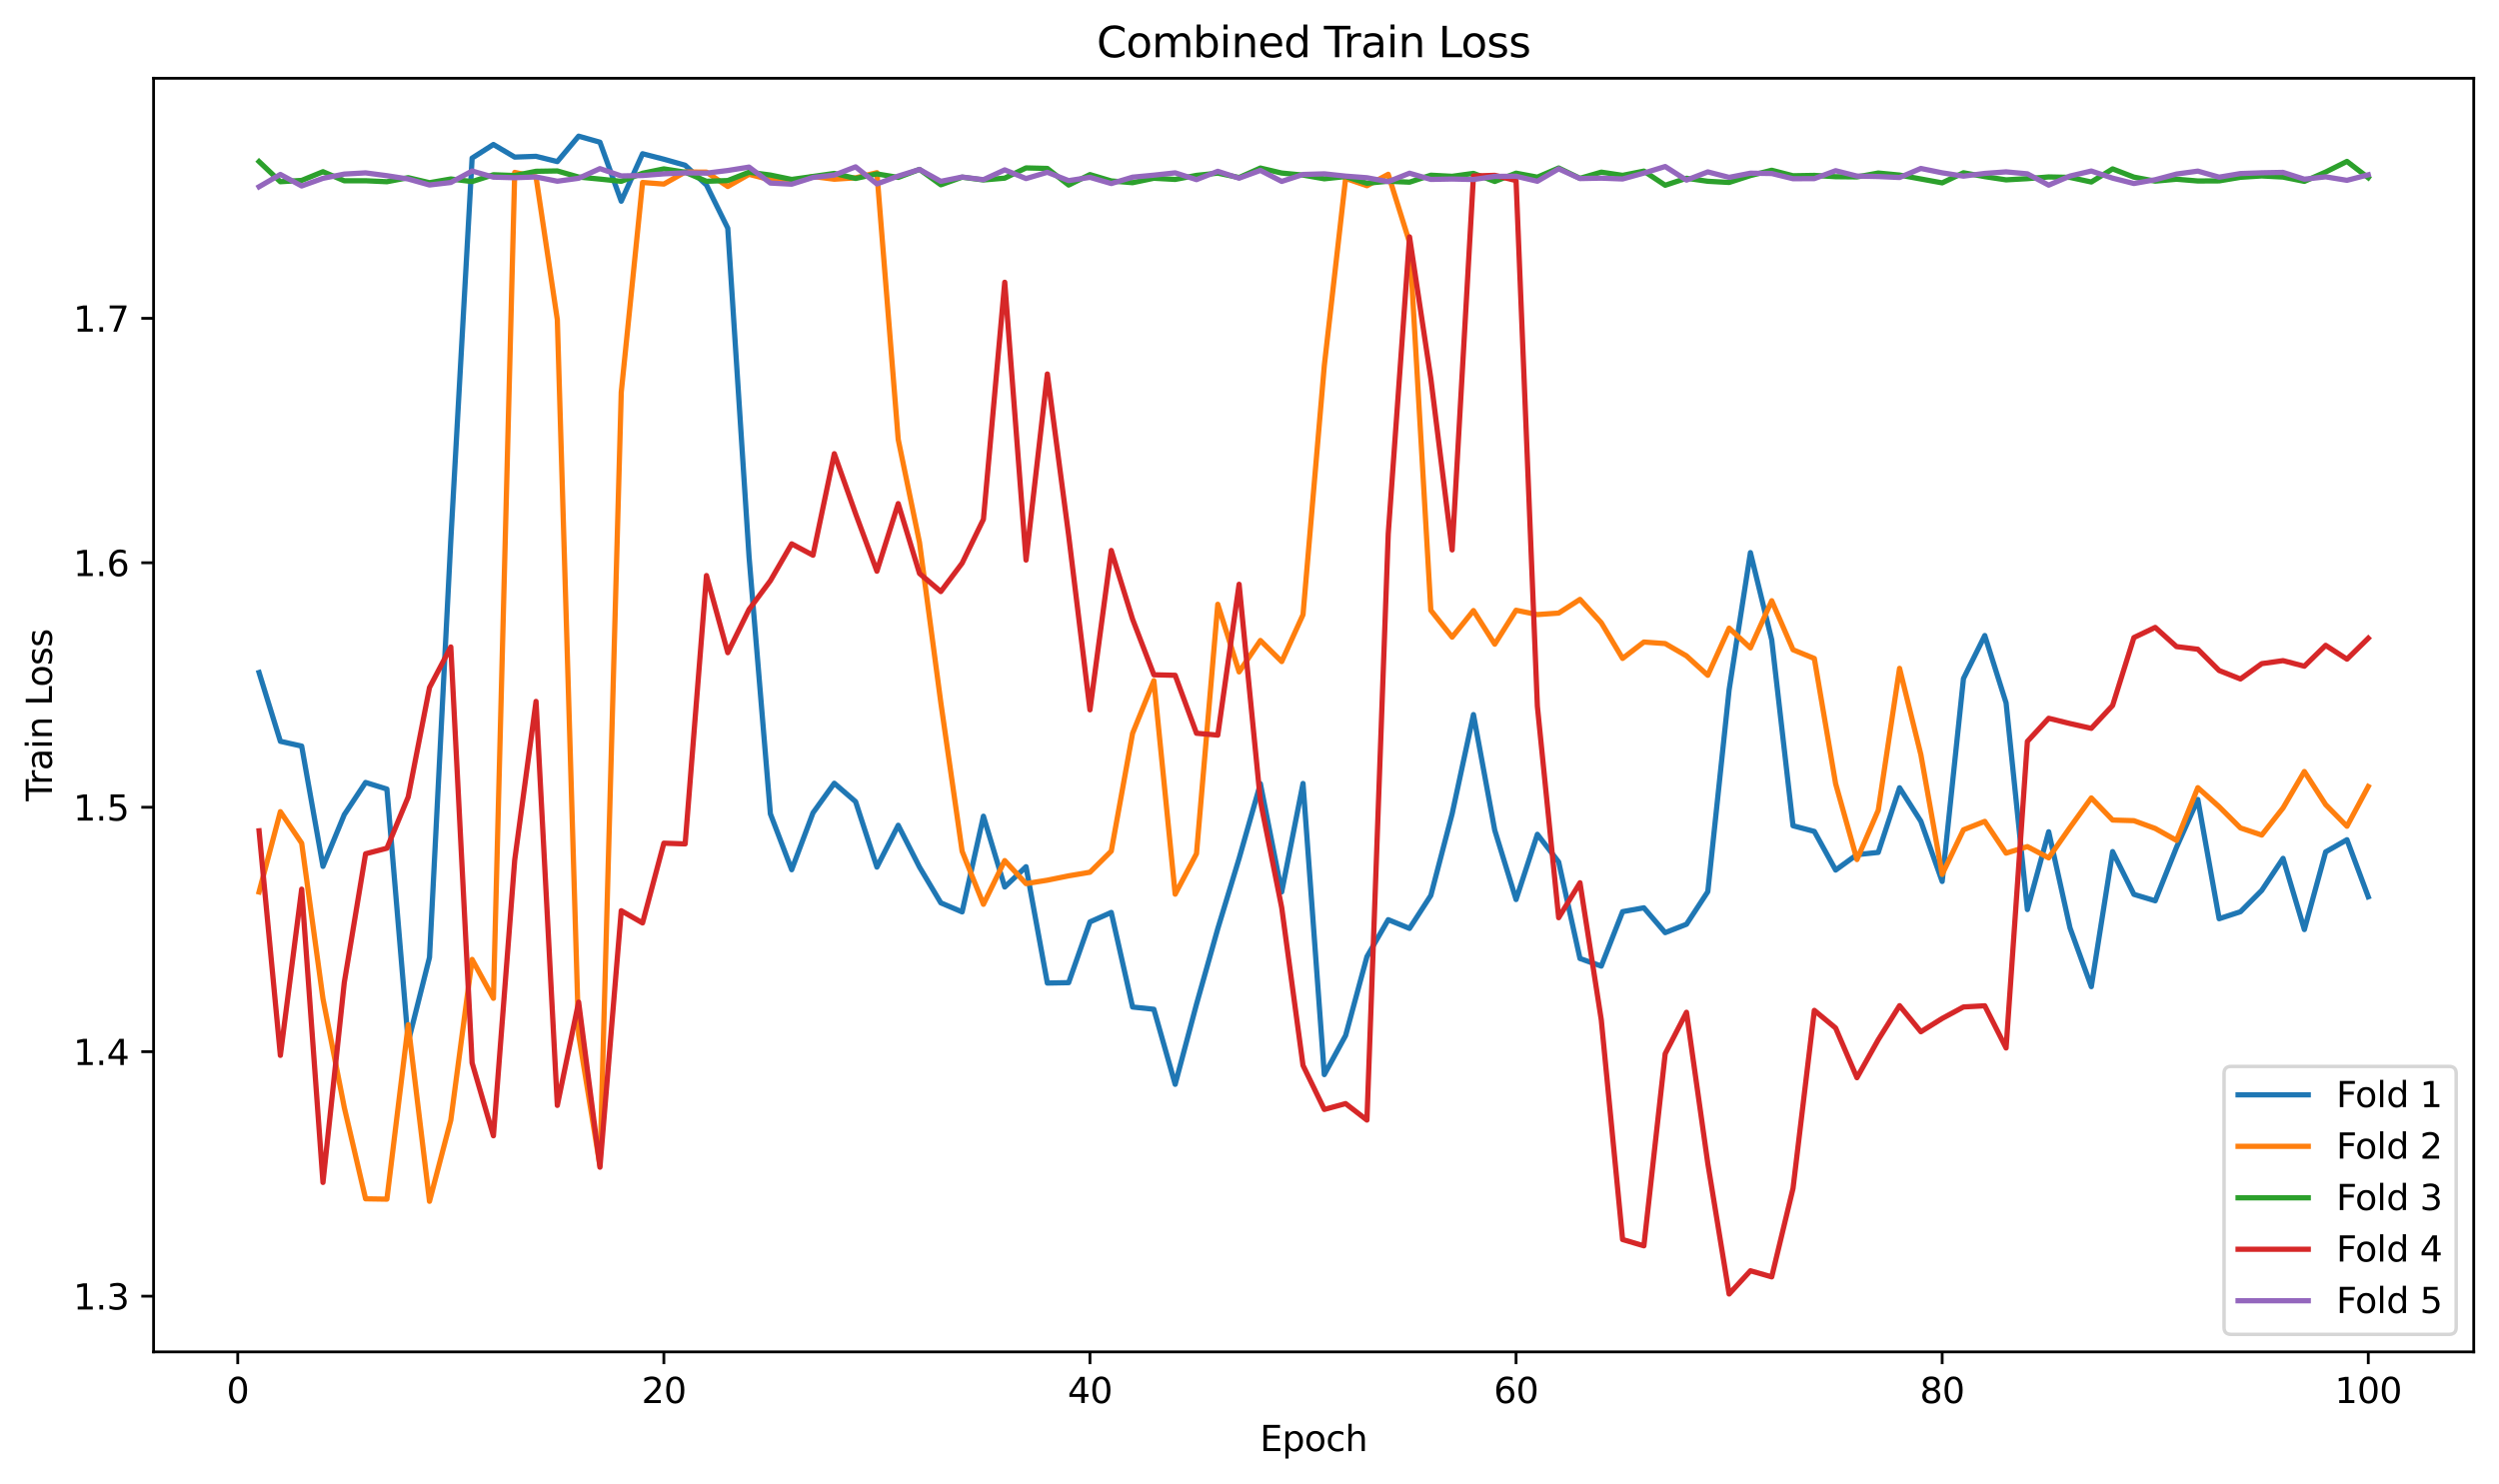 <?xml version="1.0" encoding="utf-8" standalone="no"?>
<!DOCTYPE svg PUBLIC "-//W3C//DTD SVG 1.1//EN"
  "http://www.w3.org/Graphics/SVG/1.1/DTD/svg11.dtd">
<svg xmlns:xlink="http://www.w3.org/1999/xlink" width="712.371pt" height="423.034pt" viewBox="0 0 712.371 423.034" xmlns="http://www.w3.org/2000/svg" version="1.1">
 <defs>
  <style type="text/css">*{stroke-linejoin: round; stroke-linecap: butt}</style>
 </defs>
 <g id="figure_1">
  <g id="patch_1">
   <path d="M 0 423.034 
L 712.371 423.034 
L 712.371 0 
L 0 0 
z
" style="fill: #ffffff"/>
  </g>
  <g id="axes_1">
   <g id="patch_2">
    <path d="M 43.781 385.478 
L 705.171 385.478 
L 705.171 22.318 
L 43.781 22.318 
z
" style="fill: #ffffff"/>
   </g>
   <g id="matplotlib.axis_1">
    <g id="xtick_1">
     <g id="line2d_1">
      <defs>
       <path id="m384bf2b0f2" d="M 0 0 
L 0 3.5 
" style="stroke: #000000; stroke-width: 0.8"/>
      </defs>
      <g>
       <use xlink:href="#m384bf2b0f2" x="67.771" y="385.478" style="stroke: #000000; stroke-width: 0.8"/>
      </g>
     </g>
     <g id="text_1">
      <!-- 0 -->
      <g transform="translate(64.59 400.077) scale(0.1 -0.1)">
       <defs>
        <path id="DejaVuSans-30" d="M 2034 4250 
Q 1547 4250 1301 3770 
Q 1056 3291 1056 2328 
Q 1056 1369 1301 889 
Q 1547 409 2034 409 
Q 2525 409 2770 889 
Q 3016 1369 3016 2328 
Q 3016 3291 2770 3770 
Q 2525 4250 2034 4250 
z
M 2034 4750 
Q 2819 4750 3233 4129 
Q 3647 3509 3647 2328 
Q 3647 1150 3233 529 
Q 2819 -91 2034 -91 
Q 1250 -91 836 529 
Q 422 1150 422 2328 
Q 422 3509 836 4129 
Q 1250 4750 2034 4750 
z
" transform="scale(0.016)"/>
       </defs>
       <use xlink:href="#DejaVuSans-30"/>
      </g>
     </g>
    </g>
    <g id="xtick_2">
     <g id="line2d_2">
      <g>
       <use xlink:href="#m384bf2b0f2" x="189.238" y="385.478" style="stroke: #000000; stroke-width: 0.8"/>
      </g>
     </g>
     <g id="text_2">
      <!-- 20 -->
      <g transform="translate(182.876 400.077) scale(0.1 -0.1)">
       <defs>
        <path id="DejaVuSans-32" d="M 1228 531 
L 3431 531 
L 3431 0 
L 469 0 
L 469 531 
Q 828 903 1448 1529 
Q 2069 2156 2228 2338 
Q 2531 2678 2651 2914 
Q 2772 3150 2772 3378 
Q 2772 3750 2511 3984 
Q 2250 4219 1831 4219 
Q 1534 4219 1204 4116 
Q 875 4013 500 3803 
L 500 4441 
Q 881 4594 1212 4672 
Q 1544 4750 1819 4750 
Q 2544 4750 2975 4387 
Q 3406 4025 3406 3419 
Q 3406 3131 3298 2873 
Q 3191 2616 2906 2266 
Q 2828 2175 2409 1742 
Q 1991 1309 1228 531 
z
" transform="scale(0.016)"/>
       </defs>
       <use xlink:href="#DejaVuSans-32"/>
       <use xlink:href="#DejaVuSans-30" transform="translate(63.623 0)"/>
      </g>
     </g>
    </g>
    <g id="xtick_3">
     <g id="line2d_3">
      <g>
       <use xlink:href="#m384bf2b0f2" x="310.706" y="385.478" style="stroke: #000000; stroke-width: 0.8"/>
      </g>
     </g>
     <g id="text_3">
      <!-- 40 -->
      <g transform="translate(304.343 400.077) scale(0.1 -0.1)">
       <defs>
        <path id="DejaVuSans-34" d="M 2419 4116 
L 825 1625 
L 2419 1625 
L 2419 4116 
z
M 2253 4666 
L 3047 4666 
L 3047 1625 
L 3713 1625 
L 3713 1100 
L 3047 1100 
L 3047 0 
L 2419 0 
L 2419 1100 
L 313 1100 
L 313 1709 
L 2253 4666 
z
" transform="scale(0.016)"/>
       </defs>
       <use xlink:href="#DejaVuSans-34"/>
       <use xlink:href="#DejaVuSans-30" transform="translate(63.623 0)"/>
      </g>
     </g>
    </g>
    <g id="xtick_4">
     <g id="line2d_4">
      <g>
       <use xlink:href="#m384bf2b0f2" x="432.173" y="385.478" style="stroke: #000000; stroke-width: 0.8"/>
      </g>
     </g>
     <g id="text_4">
      <!-- 60 -->
      <g transform="translate(425.811 400.077) scale(0.1 -0.1)">
       <defs>
        <path id="DejaVuSans-36" d="M 2113 2584 
Q 1688 2584 1439 2293 
Q 1191 2003 1191 1497 
Q 1191 994 1439 701 
Q 1688 409 2113 409 
Q 2538 409 2786 701 
Q 3034 994 3034 1497 
Q 3034 2003 2786 2293 
Q 2538 2584 2113 2584 
z
M 3366 4563 
L 3366 3988 
Q 3128 4100 2886 4159 
Q 2644 4219 2406 4219 
Q 1781 4219 1451 3797 
Q 1122 3375 1075 2522 
Q 1259 2794 1537 2939 
Q 1816 3084 2150 3084 
Q 2853 3084 3261 2657 
Q 3669 2231 3669 1497 
Q 3669 778 3244 343 
Q 2819 -91 2113 -91 
Q 1303 -91 875 529 
Q 447 1150 447 2328 
Q 447 3434 972 4092 
Q 1497 4750 2381 4750 
Q 2619 4750 2861 4703 
Q 3103 4656 3366 4563 
z
" transform="scale(0.016)"/>
       </defs>
       <use xlink:href="#DejaVuSans-36"/>
       <use xlink:href="#DejaVuSans-30" transform="translate(63.623 0)"/>
      </g>
     </g>
    </g>
    <g id="xtick_5">
     <g id="line2d_5">
      <g>
       <use xlink:href="#m384bf2b0f2" x="553.641" y="385.478" style="stroke: #000000; stroke-width: 0.8"/>
      </g>
     </g>
     <g id="text_5">
      <!-- 80 -->
      <g transform="translate(547.278 400.077) scale(0.1 -0.1)">
       <defs>
        <path id="DejaVuSans-38" d="M 2034 2216 
Q 1584 2216 1326 1975 
Q 1069 1734 1069 1313 
Q 1069 891 1326 650 
Q 1584 409 2034 409 
Q 2484 409 2743 651 
Q 3003 894 3003 1313 
Q 3003 1734 2745 1975 
Q 2488 2216 2034 2216 
z
M 1403 2484 
Q 997 2584 770 2862 
Q 544 3141 544 3541 
Q 544 4100 942 4425 
Q 1341 4750 2034 4750 
Q 2731 4750 3128 4425 
Q 3525 4100 3525 3541 
Q 3525 3141 3298 2862 
Q 3072 2584 2669 2484 
Q 3125 2378 3379 2068 
Q 3634 1759 3634 1313 
Q 3634 634 3220 271 
Q 2806 -91 2034 -91 
Q 1263 -91 848 271 
Q 434 634 434 1313 
Q 434 1759 690 2068 
Q 947 2378 1403 2484 
z
M 1172 3481 
Q 1172 3119 1398 2916 
Q 1625 2713 2034 2713 
Q 2441 2713 2670 2916 
Q 2900 3119 2900 3481 
Q 2900 3844 2670 4047 
Q 2441 4250 2034 4250 
Q 1625 4250 1398 4047 
Q 1172 3844 1172 3481 
z
" transform="scale(0.016)"/>
       </defs>
       <use xlink:href="#DejaVuSans-38"/>
       <use xlink:href="#DejaVuSans-30" transform="translate(63.623 0)"/>
      </g>
     </g>
    </g>
    <g id="xtick_6">
     <g id="line2d_6">
      <g>
       <use xlink:href="#m384bf2b0f2" x="675.108" y="385.478" style="stroke: #000000; stroke-width: 0.8"/>
      </g>
     </g>
     <g id="text_6">
      <!-- 100 -->
      <g transform="translate(665.564 400.077) scale(0.1 -0.1)">
       <defs>
        <path id="DejaVuSans-31" d="M 794 531 
L 1825 531 
L 1825 4091 
L 703 3866 
L 703 4441 
L 1819 4666 
L 2450 4666 
L 2450 531 
L 3481 531 
L 3481 0 
L 794 0 
L 794 531 
z
" transform="scale(0.016)"/>
       </defs>
       <use xlink:href="#DejaVuSans-31"/>
       <use xlink:href="#DejaVuSans-30" transform="translate(63.623 0)"/>
       <use xlink:href="#DejaVuSans-30" transform="translate(127.246 0)"/>
      </g>
     </g>
    </g>
    <g id="text_7">
     <!-- Epoch -->
     <g transform="translate(359.165 413.755) scale(0.1 -0.1)">
      <defs>
       <path id="DejaVuSans-45" d="M 628 4666 
L 3578 4666 
L 3578 4134 
L 1259 4134 
L 1259 2753 
L 3481 2753 
L 3481 2222 
L 1259 2222 
L 1259 531 
L 3634 531 
L 3634 0 
L 628 0 
L 628 4666 
z
" transform="scale(0.016)"/>
       <path id="DejaVuSans-70" d="M 1159 525 
L 1159 -1331 
L 581 -1331 
L 581 3500 
L 1159 3500 
L 1159 2969 
Q 1341 3281 1617 3432 
Q 1894 3584 2278 3584 
Q 2916 3584 3314 3078 
Q 3713 2572 3713 1747 
Q 3713 922 3314 415 
Q 2916 -91 2278 -91 
Q 1894 -91 1617 61 
Q 1341 213 1159 525 
z
M 3116 1747 
Q 3116 2381 2855 2742 
Q 2594 3103 2138 3103 
Q 1681 3103 1420 2742 
Q 1159 2381 1159 1747 
Q 1159 1113 1420 752 
Q 1681 391 2138 391 
Q 2594 391 2855 752 
Q 3116 1113 3116 1747 
z
" transform="scale(0.016)"/>
       <path id="DejaVuSans-6f" d="M 1959 3097 
Q 1497 3097 1228 2736 
Q 959 2375 959 1747 
Q 959 1119 1226 758 
Q 1494 397 1959 397 
Q 2419 397 2687 759 
Q 2956 1122 2956 1747 
Q 2956 2369 2687 2733 
Q 2419 3097 1959 3097 
z
M 1959 3584 
Q 2709 3584 3137 3096 
Q 3566 2609 3566 1747 
Q 3566 888 3137 398 
Q 2709 -91 1959 -91 
Q 1206 -91 779 398 
Q 353 888 353 1747 
Q 353 2609 779 3096 
Q 1206 3584 1959 3584 
z
" transform="scale(0.016)"/>
       <path id="DejaVuSans-63" d="M 3122 3366 
L 3122 2828 
Q 2878 2963 2633 3030 
Q 2388 3097 2138 3097 
Q 1578 3097 1268 2742 
Q 959 2388 959 1747 
Q 959 1106 1268 751 
Q 1578 397 2138 397 
Q 2388 397 2633 464 
Q 2878 531 3122 666 
L 3122 134 
Q 2881 22 2623 -34 
Q 2366 -91 2075 -91 
Q 1284 -91 818 406 
Q 353 903 353 1747 
Q 353 2603 823 3093 
Q 1294 3584 2113 3584 
Q 2378 3584 2631 3529 
Q 2884 3475 3122 3366 
z
" transform="scale(0.016)"/>
       <path id="DejaVuSans-68" d="M 3513 2113 
L 3513 0 
L 2938 0 
L 2938 2094 
Q 2938 2591 2744 2837 
Q 2550 3084 2163 3084 
Q 1697 3084 1428 2787 
Q 1159 2491 1159 1978 
L 1159 0 
L 581 0 
L 581 4863 
L 1159 4863 
L 1159 2956 
Q 1366 3272 1645 3428 
Q 1925 3584 2291 3584 
Q 2894 3584 3203 3211 
Q 3513 2838 3513 2113 
z
" transform="scale(0.016)"/>
      </defs>
      <use xlink:href="#DejaVuSans-45"/>
      <use xlink:href="#DejaVuSans-70" transform="translate(63.184 0)"/>
      <use xlink:href="#DejaVuSans-6f" transform="translate(126.66 0)"/>
      <use xlink:href="#DejaVuSans-63" transform="translate(187.842 0)"/>
      <use xlink:href="#DejaVuSans-68" transform="translate(242.822 0)"/>
     </g>
    </g>
   </g>
   <g id="matplotlib.axis_2">
    <g id="ytick_1">
     <g id="line2d_7">
      <defs>
       <path id="mb098708c1a" d="M 0 0 
L -3.5 0 
" style="stroke: #000000; stroke-width: 0.8"/>
      </defs>
      <g>
       <use xlink:href="#mb098708c1a" x="43.781" y="369.594" style="stroke: #000000; stroke-width: 0.8"/>
      </g>
     </g>
     <g id="text_8">
      <!-- 1.3 -->
      <g transform="translate(20.878 373.393) scale(0.1 -0.1)">
       <defs>
        <path id="DejaVuSans-2e" d="M 684 794 
L 1344 794 
L 1344 0 
L 684 0 
L 684 794 
z
" transform="scale(0.016)"/>
        <path id="DejaVuSans-33" d="M 2597 2516 
Q 3050 2419 3304 2112 
Q 3559 1806 3559 1356 
Q 3559 666 3084 287 
Q 2609 -91 1734 -91 
Q 1441 -91 1130 -33 
Q 819 25 488 141 
L 488 750 
Q 750 597 1062 519 
Q 1375 441 1716 441 
Q 2309 441 2620 675 
Q 2931 909 2931 1356 
Q 2931 1769 2642 2001 
Q 2353 2234 1838 2234 
L 1294 2234 
L 1294 2753 
L 1863 2753 
Q 2328 2753 2575 2939 
Q 2822 3125 2822 3475 
Q 2822 3834 2567 4026 
Q 2313 4219 1838 4219 
Q 1578 4219 1281 4162 
Q 984 4106 628 3988 
L 628 4550 
Q 988 4650 1302 4700 
Q 1616 4750 1894 4750 
Q 2613 4750 3031 4423 
Q 3450 4097 3450 3541 
Q 3450 3153 3228 2886 
Q 3006 2619 2597 2516 
z
" transform="scale(0.016)"/>
       </defs>
       <use xlink:href="#DejaVuSans-31"/>
       <use xlink:href="#DejaVuSans-2e" transform="translate(63.623 0)"/>
       <use xlink:href="#DejaVuSans-33" transform="translate(95.41 0)"/>
      </g>
     </g>
    </g>
    <g id="ytick_2">
     <g id="line2d_8">
      <g>
       <use xlink:href="#mb098708c1a" x="43.781" y="299.887" style="stroke: #000000; stroke-width: 0.8"/>
      </g>
     </g>
     <g id="text_9">
      <!-- 1.4 -->
      <g transform="translate(20.878 303.686) scale(0.1 -0.1)">
       <use xlink:href="#DejaVuSans-31"/>
       <use xlink:href="#DejaVuSans-2e" transform="translate(63.623 0)"/>
       <use xlink:href="#DejaVuSans-34" transform="translate(95.41 0)"/>
      </g>
     </g>
    </g>
    <g id="ytick_3">
     <g id="line2d_9">
      <g>
       <use xlink:href="#mb098708c1a" x="43.781" y="230.179" style="stroke: #000000; stroke-width: 0.8"/>
      </g>
     </g>
     <g id="text_10">
      <!-- 1.5 -->
      <g transform="translate(20.878 233.978) scale(0.1 -0.1)">
       <defs>
        <path id="DejaVuSans-35" d="M 691 4666 
L 3169 4666 
L 3169 4134 
L 1269 4134 
L 1269 2991 
Q 1406 3038 1543 3061 
Q 1681 3084 1819 3084 
Q 2600 3084 3056 2656 
Q 3513 2228 3513 1497 
Q 3513 744 3044 326 
Q 2575 -91 1722 -91 
Q 1428 -91 1123 -41 
Q 819 9 494 109 
L 494 744 
Q 775 591 1075 516 
Q 1375 441 1709 441 
Q 2250 441 2565 725 
Q 2881 1009 2881 1497 
Q 2881 1984 2565 2268 
Q 2250 2553 1709 2553 
Q 1456 2553 1204 2497 
Q 953 2441 691 2322 
L 691 4666 
z
" transform="scale(0.016)"/>
       </defs>
       <use xlink:href="#DejaVuSans-31"/>
       <use xlink:href="#DejaVuSans-2e" transform="translate(63.623 0)"/>
       <use xlink:href="#DejaVuSans-35" transform="translate(95.41 0)"/>
      </g>
     </g>
    </g>
    <g id="ytick_4">
     <g id="line2d_10">
      <g>
       <use xlink:href="#mb098708c1a" x="43.781" y="160.472" style="stroke: #000000; stroke-width: 0.8"/>
      </g>
     </g>
     <g id="text_11">
      <!-- 1.6 -->
      <g transform="translate(20.878 164.271) scale(0.1 -0.1)">
       <use xlink:href="#DejaVuSans-31"/>
       <use xlink:href="#DejaVuSans-2e" transform="translate(63.623 0)"/>
       <use xlink:href="#DejaVuSans-36" transform="translate(95.41 0)"/>
      </g>
     </g>
    </g>
    <g id="ytick_5">
     <g id="line2d_11">
      <g>
       <use xlink:href="#mb098708c1a" x="43.781" y="90.764" style="stroke: #000000; stroke-width: 0.8"/>
      </g>
     </g>
     <g id="text_12">
      <!-- 1.7 -->
      <g transform="translate(20.878 94.563) scale(0.1 -0.1)">
       <defs>
        <path id="DejaVuSans-37" d="M 525 4666 
L 3525 4666 
L 3525 4397 
L 1831 0 
L 1172 0 
L 2766 4134 
L 525 4134 
L 525 4666 
z
" transform="scale(0.016)"/>
       </defs>
       <use xlink:href="#DejaVuSans-31"/>
       <use xlink:href="#DejaVuSans-2e" transform="translate(63.623 0)"/>
       <use xlink:href="#DejaVuSans-37" transform="translate(95.41 0)"/>
      </g>
     </g>
    </g>
    <g id="text_13">
     <!-- Train Loss -->
     <g transform="translate(14.798 228.448) rotate(-90) scale(0.1 -0.1)">
      <defs>
       <path id="DejaVuSans-54" d="M -19 4666 
L 3928 4666 
L 3928 4134 
L 2272 4134 
L 2272 0 
L 1638 0 
L 1638 4134 
L -19 4134 
L -19 4666 
z
" transform="scale(0.016)"/>
       <path id="DejaVuSans-72" d="M 2631 2963 
Q 2534 3019 2420 3045 
Q 2306 3072 2169 3072 
Q 1681 3072 1420 2755 
Q 1159 2438 1159 1844 
L 1159 0 
L 581 0 
L 581 3500 
L 1159 3500 
L 1159 2956 
Q 1341 3275 1631 3429 
Q 1922 3584 2338 3584 
Q 2397 3584 2469 3576 
Q 2541 3569 2628 3553 
L 2631 2963 
z
" transform="scale(0.016)"/>
       <path id="DejaVuSans-61" d="M 2194 1759 
Q 1497 1759 1228 1600 
Q 959 1441 959 1056 
Q 959 750 1161 570 
Q 1363 391 1709 391 
Q 2188 391 2477 730 
Q 2766 1069 2766 1631 
L 2766 1759 
L 2194 1759 
z
M 3341 1997 
L 3341 0 
L 2766 0 
L 2766 531 
Q 2569 213 2275 61 
Q 1981 -91 1556 -91 
Q 1019 -91 701 211 
Q 384 513 384 1019 
Q 384 1609 779 1909 
Q 1175 2209 1959 2209 
L 2766 2209 
L 2766 2266 
Q 2766 2663 2505 2880 
Q 2244 3097 1772 3097 
Q 1472 3097 1187 3025 
Q 903 2953 641 2809 
L 641 3341 
Q 956 3463 1253 3523 
Q 1550 3584 1831 3584 
Q 2591 3584 2966 3190 
Q 3341 2797 3341 1997 
z
" transform="scale(0.016)"/>
       <path id="DejaVuSans-69" d="M 603 3500 
L 1178 3500 
L 1178 0 
L 603 0 
L 603 3500 
z
M 603 4863 
L 1178 4863 
L 1178 4134 
L 603 4134 
L 603 4863 
z
" transform="scale(0.016)"/>
       <path id="DejaVuSans-6e" d="M 3513 2113 
L 3513 0 
L 2938 0 
L 2938 2094 
Q 2938 2591 2744 2837 
Q 2550 3084 2163 3084 
Q 1697 3084 1428 2787 
Q 1159 2491 1159 1978 
L 1159 0 
L 581 0 
L 581 3500 
L 1159 3500 
L 1159 2956 
Q 1366 3272 1645 3428 
Q 1925 3584 2291 3584 
Q 2894 3584 3203 3211 
Q 3513 2838 3513 2113 
z
" transform="scale(0.016)"/>
       <path id="DejaVuSans-20" transform="scale(0.016)"/>
       <path id="DejaVuSans-4c" d="M 628 4666 
L 1259 4666 
L 1259 531 
L 3531 531 
L 3531 0 
L 628 0 
L 628 4666 
z
" transform="scale(0.016)"/>
       <path id="DejaVuSans-73" d="M 2834 3397 
L 2834 2853 
Q 2591 2978 2328 3040 
Q 2066 3103 1784 3103 
Q 1356 3103 1142 2972 
Q 928 2841 928 2578 
Q 928 2378 1081 2264 
Q 1234 2150 1697 2047 
L 1894 2003 
Q 2506 1872 2764 1633 
Q 3022 1394 3022 966 
Q 3022 478 2636 193 
Q 2250 -91 1575 -91 
Q 1294 -91 989 -36 
Q 684 19 347 128 
L 347 722 
Q 666 556 975 473 
Q 1284 391 1588 391 
Q 1994 391 2212 530 
Q 2431 669 2431 922 
Q 2431 1156 2273 1281 
Q 2116 1406 1581 1522 
L 1381 1569 
Q 847 1681 609 1914 
Q 372 2147 372 2553 
Q 372 3047 722 3315 
Q 1072 3584 1716 3584 
Q 2034 3584 2315 3537 
Q 2597 3491 2834 3397 
z
" transform="scale(0.016)"/>
      </defs>
      <use xlink:href="#DejaVuSans-54"/>
      <use xlink:href="#DejaVuSans-72" transform="translate(46.334 0)"/>
      <use xlink:href="#DejaVuSans-61" transform="translate(87.447 0)"/>
      <use xlink:href="#DejaVuSans-69" transform="translate(148.727 0)"/>
      <use xlink:href="#DejaVuSans-6e" transform="translate(176.51 0)"/>
      <use xlink:href="#DejaVuSans-20" transform="translate(239.889 0)"/>
      <use xlink:href="#DejaVuSans-4c" transform="translate(271.676 0)"/>
      <use xlink:href="#DejaVuSans-6f" transform="translate(325.639 0)"/>
      <use xlink:href="#DejaVuSans-73" transform="translate(386.82 0)"/>
      <use xlink:href="#DejaVuSans-73" transform="translate(438.92 0)"/>
     </g>
    </g>
   </g>
   <g id="line2d_12">
    <path d="M 73.844 191.764 
L 79.918 211.379 
L 85.991 212.738 
L 92.065 247.036 
L 98.138 232.293 
L 104.211 223.11 
L 110.285 224.992 
L 116.358 297.112 
L 122.431 272.997 
L 128.505 153.941 
L 134.578 45.077 
L 140.652 41.198 
L 146.725 44.791 
L 152.798 44.574 
L 158.872 46.074 
L 164.945 38.825 
L 171.018 40.545 
L 177.092 57.371 
L 183.165 43.838 
L 189.238 45.394 
L 195.312 47.117 
L 201.385 52.747 
L 207.459 65.067 
L 213.532 158.83 
L 219.605 232.053 
L 225.679 247.993 
L 231.752 231.777 
L 237.825 223.338 
L 243.899 228.58 
L 249.972 247.244 
L 256.046 235.322 
L 262.119 247.242 
L 268.192 257.439 
L 274.266 260.02 
L 280.339 232.736 
L 286.412 252.92 
L 292.486 247.133 
L 298.559 280.309 
L 304.632 280.193 
L 310.706 262.874 
L 316.779 260.177 
L 322.853 287.141 
L 328.926 287.789 
L 334.999 309.177 
L 341.073 286.354 
L 347.146 264.803 
L 353.219 244.785 
L 359.293 223.479 
L 365.366 254.32 
L 371.44 223.401 
L 377.513 306.409 
L 383.586 295.262 
L 389.66 272.79 
L 395.733 262.24 
L 401.806 264.726 
L 407.88 255.319 
L 413.953 232.037 
L 420.027 203.764 
L 426.1 236.744 
L 432.173 256.489 
L 438.247 237.895 
L 444.32 245.794 
L 450.393 273.31 
L 456.467 275.471 
L 462.54 259.948 
L 468.613 258.856 
L 474.687 265.932 
L 480.76 263.542 
L 486.834 254.249 
L 492.907 196.7 
L 498.98 157.577 
L 505.054 182.45 
L 511.127 235.455 
L 517.2 237.069 
L 523.274 248.088 
L 529.347 243.69 
L 535.421 243.058 
L 541.494 224.625 
L 547.567 234.175 
L 553.641 251.335 
L 559.714 193.489 
L 565.787 181.219 
L 571.861 200.432 
L 577.934 259.351 
L 584.008 237.168 
L 590.081 264.585 
L 596.154 281.332 
L 602.228 242.823 
L 608.301 255.02 
L 614.374 256.852 
L 620.448 241.596 
L 626.521 227.968 
L 632.594 261.965 
L 638.668 259.98 
L 644.741 253.887 
L 650.815 244.753 
L 656.888 265.051 
L 662.961 242.908 
L 669.035 239.441 
L 675.108 255.719 
" clip-path="url(#pb34253634c)" style="fill: none; stroke: #1f77b4; stroke-width: 1.5; stroke-linecap: square"/>
   </g>
   <g id="line2d_13">
    <path d="M 73.844 254.339 
L 79.918 231.438 
L 85.991 240.421 
L 92.065 284.794 
L 98.138 315.78 
L 104.211 341.83 
L 110.285 341.928 
L 116.358 292.197 
L 122.431 342.539 
L 128.505 319.402 
L 134.578 273.567 
L 140.652 284.662 
L 146.725 49.156 
L 152.798 50.441 
L 158.872 91.155 
L 164.945 294.988 
L 171.018 332.358 
L 177.092 111.843 
L 183.165 52.03 
L 189.238 52.484 
L 195.312 49.048 
L 201.385 49.084 
L 207.459 53.175 
L 213.532 49.708 
L 219.605 51.272 
L 225.679 51.847 
L 231.752 50.326 
L 237.825 51.102 
L 243.899 50.709 
L 249.972 49.241 
L 256.046 125.307 
L 262.119 154.704 
L 268.192 200.353 
L 274.266 242.735 
L 280.339 257.849 
L 286.412 245.391 
L 292.486 251.959 
L 298.559 250.978 
L 304.632 249.742 
L 310.706 248.709 
L 316.779 242.689 
L 322.853 209.11 
L 328.926 194.085 
L 334.999 254.962 
L 341.073 243.42 
L 347.146 172.306 
L 353.219 191.587 
L 359.293 182.627 
L 365.366 188.639 
L 371.44 175.261 
L 377.513 104.236 
L 383.586 50.854 
L 389.66 52.954 
L 395.733 49.701 
L 401.806 69.105 
L 407.88 174.025 
L 413.953 181.672 
L 420.027 174.095 
L 426.1 183.682 
L 432.173 174.008 
L 438.247 175.235 
L 444.32 174.812 
L 450.393 170.911 
L 456.467 177.575 
L 462.54 187.746 
L 468.613 183.069 
L 474.687 183.506 
L 480.76 187.028 
L 486.834 192.552 
L 492.907 179.11 
L 498.98 184.746 
L 505.054 171.293 
L 511.127 185.274 
L 517.2 187.76 
L 523.274 223.482 
L 529.347 245.095 
L 535.421 231.03 
L 541.494 190.577 
L 547.567 215.172 
L 553.641 249.331 
L 559.714 236.604 
L 565.787 234.205 
L 571.861 243.264 
L 577.934 241.4 
L 584.008 244.61 
L 590.081 235.94 
L 596.154 227.526 
L 602.228 233.826 
L 608.301 234.008 
L 614.374 236.228 
L 620.448 239.631 
L 626.521 224.603 
L 632.594 230.028 
L 638.668 236.074 
L 644.741 238.107 
L 650.815 230.374 
L 656.888 219.991 
L 662.961 229.437 
L 669.035 235.597 
L 675.108 224.274 
" clip-path="url(#pb34253634c)" style="fill: none; stroke: #ff7f0e; stroke-width: 1.5; stroke-linecap: square"/>
   </g>
   <g id="line2d_14">
    <path d="M 73.844 46.067 
L 79.918 51.816 
L 85.991 51.442 
L 92.065 48.958 
L 98.138 51.545 
L 104.211 51.54 
L 110.285 51.818 
L 116.358 50.662 
L 122.431 52.093 
L 128.505 51.036 
L 134.578 51.77 
L 140.652 49.828 
L 146.725 50.048 
L 152.798 48.843 
L 158.872 48.74 
L 164.945 50.482 
L 171.018 51.065 
L 177.092 51.7 
L 183.165 49.396 
L 189.238 48.151 
L 195.312 49.097 
L 201.385 51.688 
L 207.459 51.481 
L 213.532 49.104 
L 219.605 49.91 
L 225.679 51.167 
L 231.752 50.316 
L 237.825 49.445 
L 243.899 50.882 
L 249.972 49.587 
L 256.046 50.59 
L 262.119 48.305 
L 268.192 52.69 
L 274.266 50.522 
L 280.339 51.315 
L 286.412 50.796 
L 292.486 47.878 
L 298.559 48.031 
L 304.632 52.764 
L 310.706 49.783 
L 316.779 51.595 
L 322.853 52.093 
L 328.926 50.826 
L 334.999 51.162 
L 341.073 50.007 
L 347.146 49.367 
L 353.219 50.627 
L 359.293 47.916 
L 365.366 49.342 
L 371.44 49.926 
L 377.513 50.98 
L 383.586 50.346 
L 389.66 52.249 
L 395.733 51.676 
L 401.806 51.943 
L 407.88 49.957 
L 413.953 50.273 
L 420.027 49.435 
L 426.1 51.74 
L 432.173 49.378 
L 438.247 50.515 
L 444.32 47.906 
L 450.393 50.846 
L 456.467 49.087 
L 462.54 50 
L 468.613 48.791 
L 474.687 52.821 
L 480.76 50.829 
L 486.834 51.692 
L 492.907 52.023 
L 498.98 50.062 
L 505.054 48.544 
L 511.127 50.116 
L 517.2 50.013 
L 523.274 50.386 
L 529.347 50.446 
L 535.421 49.335 
L 541.494 49.919 
L 547.567 51.035 
L 553.641 52.141 
L 559.714 49.262 
L 565.787 50.364 
L 571.861 51.287 
L 577.934 50.942 
L 584.008 50.45 
L 590.081 50.581 
L 596.154 51.896 
L 602.228 48.161 
L 608.301 50.504 
L 614.374 51.649 
L 620.448 51.104 
L 626.521 51.605 
L 632.594 51.575 
L 638.668 50.555 
L 644.741 50.165 
L 650.815 50.49 
L 656.888 51.712 
L 662.961 49.051 
L 669.035 46.025 
L 675.108 50.679 
" clip-path="url(#pb34253634c)" style="fill: none; stroke: #2ca02c; stroke-width: 1.5; stroke-linecap: square"/>
   </g>
   <g id="line2d_15">
    <path d="M 73.844 236.9 
L 79.918 300.924 
L 85.991 253.541 
L 92.065 337.156 
L 98.138 280.167 
L 104.211 243.451 
L 110.285 241.87 
L 116.358 227.249 
L 122.431 196.049 
L 128.505 184.478 
L 134.578 303.07 
L 140.652 323.856 
L 146.725 245.214 
L 152.798 200.001 
L 158.872 315.189 
L 164.945 285.74 
L 171.018 332.814 
L 177.092 259.683 
L 183.165 263.168 
L 189.238 240.426 
L 195.312 240.63 
L 201.385 164.115 
L 207.459 186.103 
L 213.532 173.763 
L 219.605 165.584 
L 225.679 155.077 
L 231.752 158.317 
L 237.825 129.372 
L 243.899 146.471 
L 249.972 162.872 
L 256.046 143.605 
L 262.119 163.522 
L 268.192 168.673 
L 274.266 160.577 
L 280.339 148.064 
L 286.412 80.487 
L 292.486 159.693 
L 298.559 106.644 
L 304.632 152.65 
L 310.706 202.401 
L 316.779 156.96 
L 322.853 176.558 
L 328.926 192.408 
L 334.999 192.555 
L 341.073 209.081 
L 347.146 209.613 
L 353.219 166.602 
L 359.293 228.374 
L 365.366 258.792 
L 371.44 303.786 
L 377.513 316.347 
L 383.586 314.681 
L 389.66 319.376 
L 395.733 152.239 
L 401.806 67.55 
L 407.88 107.954 
L 413.953 156.797 
L 420.027 50.18 
L 426.1 49.996 
L 432.173 51.488 
L 438.247 201.355 
L 444.32 261.674 
L 450.393 251.709 
L 456.467 290.82 
L 462.54 353.437 
L 468.613 355.233 
L 474.687 300.455 
L 480.76 288.647 
L 486.834 331.75 
L 492.907 368.971 
L 498.98 362.349 
L 505.054 364.087 
L 511.127 338.856 
L 517.2 288.098 
L 523.274 293.134 
L 529.347 307.301 
L 535.421 296.463 
L 541.494 286.757 
L 547.567 294.192 
L 553.641 290.402 
L 559.714 287.127 
L 565.787 286.792 
L 571.861 298.823 
L 577.934 211.406 
L 584.008 204.815 
L 590.081 206.313 
L 596.154 207.679 
L 602.228 201.161 
L 608.301 181.792 
L 614.374 178.9 
L 620.448 184.371 
L 626.521 185.125 
L 632.594 191.193 
L 638.668 193.603 
L 644.741 189.229 
L 650.815 188.376 
L 656.888 189.958 
L 662.961 184.013 
L 669.035 187.951 
L 675.108 181.988 
" clip-path="url(#pb34253634c)" style="fill: none; stroke: #d62728; stroke-width: 1.5; stroke-linecap: square"/>
   </g>
   <g id="line2d_16">
    <path d="M 73.844 53.254 
L 79.918 49.737 
L 85.991 53.026 
L 92.065 50.848 
L 98.138 49.632 
L 104.211 49.288 
L 110.285 50.092 
L 116.358 51.037 
L 122.431 52.749 
L 128.505 52.034 
L 134.578 48.759 
L 140.652 50.511 
L 146.725 50.68 
L 152.798 50.451 
L 158.872 51.671 
L 164.945 50.833 
L 171.018 48.081 
L 177.092 50.162 
L 183.165 50.047 
L 189.238 49.57 
L 195.312 49.278 
L 201.385 49.366 
L 207.459 48.615 
L 213.532 47.641 
L 219.605 52.197 
L 225.679 52.52 
L 231.752 50.601 
L 237.825 49.924 
L 243.899 47.573 
L 249.972 52.453 
L 256.046 50.199 
L 262.119 48.319 
L 268.192 51.697 
L 274.266 50.476 
L 280.339 51.23 
L 286.412 48.433 
L 292.486 50.918 
L 298.559 49.125 
L 304.632 51.502 
L 310.706 50.567 
L 316.779 52.335 
L 322.853 50.518 
L 328.926 49.944 
L 334.999 49.279 
L 341.073 51.22 
L 347.146 48.848 
L 353.219 50.811 
L 359.293 48.591 
L 365.366 51.728 
L 371.44 49.75 
L 377.513 49.563 
L 383.586 50.218 
L 389.66 50.677 
L 395.733 51.796 
L 401.806 49.384 
L 407.88 51.159 
L 413.953 51.042 
L 420.027 51.186 
L 426.1 50.295 
L 432.173 50.255 
L 438.247 51.682 
L 444.32 48.136 
L 450.393 50.919 
L 456.467 50.795 
L 462.54 51.032 
L 468.613 49.353 
L 474.687 47.482 
L 480.76 51.355 
L 486.834 49.013 
L 492.907 50.574 
L 498.98 49.379 
L 505.054 49.476 
L 511.127 50.96 
L 517.2 50.933 
L 523.274 48.67 
L 529.347 50.201 
L 535.421 50.334 
L 541.494 50.614 
L 547.567 48.034 
L 553.641 49.274 
L 559.714 50.226 
L 565.787 49.442 
L 571.861 49.006 
L 577.934 49.56 
L 584.008 52.793 
L 590.081 50.195 
L 596.154 48.763 
L 602.228 50.79 
L 608.301 52.325 
L 614.374 51.244 
L 620.448 49.624 
L 626.521 48.79 
L 632.594 50.512 
L 638.668 49.485 
L 644.741 49.27 
L 650.815 49.157 
L 656.888 51.09 
L 662.961 50.421 
L 669.035 51.413 
L 675.108 49.843 
" clip-path="url(#pb34253634c)" style="fill: none; stroke: #9467bd; stroke-width: 1.5; stroke-linecap: square"/>
   </g>
   <g id="patch_3">
    <path d="M 43.781 385.478 
L 43.781 22.318 
" style="fill: none; stroke: #000000; stroke-width: 0.8; stroke-linejoin: miter; stroke-linecap: square"/>
   </g>
   <g id="patch_4">
    <path d="M 705.171 385.478 
L 705.171 22.318 
" style="fill: none; stroke: #000000; stroke-width: 0.8; stroke-linejoin: miter; stroke-linecap: square"/>
   </g>
   <g id="patch_5">
    <path d="M 43.781 385.478 
L 705.171 385.478 
" style="fill: none; stroke: #000000; stroke-width: 0.8; stroke-linejoin: miter; stroke-linecap: square"/>
   </g>
   <g id="patch_6">
    <path d="M 43.781 22.318 
L 705.171 22.318 
" style="fill: none; stroke: #000000; stroke-width: 0.8; stroke-linejoin: miter; stroke-linecap: square"/>
   </g>
   <g id="text_14">
    <!-- Combined Train Loss -->
    <g transform="translate(312.625 16.318) scale(0.12 -0.12)">
     <defs>
      <path id="DejaVuSans-43" d="M 4122 4306 
L 4122 3641 
Q 3803 3938 3442 4084 
Q 3081 4231 2675 4231 
Q 1875 4231 1450 3742 
Q 1025 3253 1025 2328 
Q 1025 1406 1450 917 
Q 1875 428 2675 428 
Q 3081 428 3442 575 
Q 3803 722 4122 1019 
L 4122 359 
Q 3791 134 3420 21 
Q 3050 -91 2638 -91 
Q 1578 -91 968 557 
Q 359 1206 359 2328 
Q 359 3453 968 4101 
Q 1578 4750 2638 4750 
Q 3056 4750 3426 4639 
Q 3797 4528 4122 4306 
z
" transform="scale(0.016)"/>
      <path id="DejaVuSans-6d" d="M 3328 2828 
Q 3544 3216 3844 3400 
Q 4144 3584 4550 3584 
Q 5097 3584 5394 3201 
Q 5691 2819 5691 2113 
L 5691 0 
L 5113 0 
L 5113 2094 
Q 5113 2597 4934 2840 
Q 4756 3084 4391 3084 
Q 3944 3084 3684 2787 
Q 3425 2491 3425 1978 
L 3425 0 
L 2847 0 
L 2847 2094 
Q 2847 2600 2669 2842 
Q 2491 3084 2119 3084 
Q 1678 3084 1418 2786 
Q 1159 2488 1159 1978 
L 1159 0 
L 581 0 
L 581 3500 
L 1159 3500 
L 1159 2956 
Q 1356 3278 1631 3431 
Q 1906 3584 2284 3584 
Q 2666 3584 2933 3390 
Q 3200 3197 3328 2828 
z
" transform="scale(0.016)"/>
      <path id="DejaVuSans-62" d="M 3116 1747 
Q 3116 2381 2855 2742 
Q 2594 3103 2138 3103 
Q 1681 3103 1420 2742 
Q 1159 2381 1159 1747 
Q 1159 1113 1420 752 
Q 1681 391 2138 391 
Q 2594 391 2855 752 
Q 3116 1113 3116 1747 
z
M 1159 2969 
Q 1341 3281 1617 3432 
Q 1894 3584 2278 3584 
Q 2916 3584 3314 3078 
Q 3713 2572 3713 1747 
Q 3713 922 3314 415 
Q 2916 -91 2278 -91 
Q 1894 -91 1617 61 
Q 1341 213 1159 525 
L 1159 0 
L 581 0 
L 581 4863 
L 1159 4863 
L 1159 2969 
z
" transform="scale(0.016)"/>
      <path id="DejaVuSans-65" d="M 3597 1894 
L 3597 1613 
L 953 1613 
Q 991 1019 1311 708 
Q 1631 397 2203 397 
Q 2534 397 2845 478 
Q 3156 559 3463 722 
L 3463 178 
Q 3153 47 2828 -22 
Q 2503 -91 2169 -91 
Q 1331 -91 842 396 
Q 353 884 353 1716 
Q 353 2575 817 3079 
Q 1281 3584 2069 3584 
Q 2775 3584 3186 3129 
Q 3597 2675 3597 1894 
z
M 3022 2063 
Q 3016 2534 2758 2815 
Q 2500 3097 2075 3097 
Q 1594 3097 1305 2825 
Q 1016 2553 972 2059 
L 3022 2063 
z
" transform="scale(0.016)"/>
      <path id="DejaVuSans-64" d="M 2906 2969 
L 2906 4863 
L 3481 4863 
L 3481 0 
L 2906 0 
L 2906 525 
Q 2725 213 2448 61 
Q 2172 -91 1784 -91 
Q 1150 -91 751 415 
Q 353 922 353 1747 
Q 353 2572 751 3078 
Q 1150 3584 1784 3584 
Q 2172 3584 2448 3432 
Q 2725 3281 2906 2969 
z
M 947 1747 
Q 947 1113 1208 752 
Q 1469 391 1925 391 
Q 2381 391 2643 752 
Q 2906 1113 2906 1747 
Q 2906 2381 2643 2742 
Q 2381 3103 1925 3103 
Q 1469 3103 1208 2742 
Q 947 2381 947 1747 
z
" transform="scale(0.016)"/>
     </defs>
     <use xlink:href="#DejaVuSans-43"/>
     <use xlink:href="#DejaVuSans-6f" transform="translate(69.824 0)"/>
     <use xlink:href="#DejaVuSans-6d" transform="translate(131.006 0)"/>
     <use xlink:href="#DejaVuSans-62" transform="translate(228.418 0)"/>
     <use xlink:href="#DejaVuSans-69" transform="translate(291.895 0)"/>
     <use xlink:href="#DejaVuSans-6e" transform="translate(319.678 0)"/>
     <use xlink:href="#DejaVuSans-65" transform="translate(383.057 0)"/>
     <use xlink:href="#DejaVuSans-64" transform="translate(444.58 0)"/>
     <use xlink:href="#DejaVuSans-20" transform="translate(508.057 0)"/>
     <use xlink:href="#DejaVuSans-54" transform="translate(539.844 0)"/>
     <use xlink:href="#DejaVuSans-72" transform="translate(586.178 0)"/>
     <use xlink:href="#DejaVuSans-61" transform="translate(627.291 0)"/>
     <use xlink:href="#DejaVuSans-69" transform="translate(688.57 0)"/>
     <use xlink:href="#DejaVuSans-6e" transform="translate(716.354 0)"/>
     <use xlink:href="#DejaVuSans-20" transform="translate(779.732 0)"/>
     <use xlink:href="#DejaVuSans-4c" transform="translate(811.52 0)"/>
     <use xlink:href="#DejaVuSans-6f" transform="translate(865.482 0)"/>
     <use xlink:href="#DejaVuSans-73" transform="translate(926.664 0)"/>
     <use xlink:href="#DejaVuSans-73" transform="translate(978.764 0)"/>
    </g>
   </g>
   <g id="legend_1">
    <g id="patch_7">
     <path d="M 635.996 380.478 
L 698.171 380.478 
Q 700.171 380.478 700.171 378.478 
L 700.171 306.087 
Q 700.171 304.087 698.171 304.087 
L 635.996 304.087 
Q 633.996 304.087 633.996 306.087 
L 633.996 378.478 
Q 633.996 380.478 635.996 380.478 
z
" style="fill: #ffffff; opacity: 0.8; stroke: #cccccc; stroke-linejoin: miter"/>
    </g>
    <g id="line2d_17">
     <path d="M 637.996 312.186 
L 647.996 312.186 
L 657.996 312.186 
" style="fill: none; stroke: #1f77b4; stroke-width: 1.5; stroke-linecap: square"/>
    </g>
    <g id="text_15">
     <!-- Fold 1 -->
     <g transform="translate(665.996 315.686) scale(0.1 -0.1)">
      <defs>
       <path id="DejaVuSans-46" d="M 628 4666 
L 3309 4666 
L 3309 4134 
L 1259 4134 
L 1259 2759 
L 3109 2759 
L 3109 2228 
L 1259 2228 
L 1259 0 
L 628 0 
L 628 4666 
z
" transform="scale(0.016)"/>
       <path id="DejaVuSans-6c" d="M 603 4863 
L 1178 4863 
L 1178 0 
L 603 0 
L 603 4863 
z
" transform="scale(0.016)"/>
      </defs>
      <use xlink:href="#DejaVuSans-46"/>
      <use xlink:href="#DejaVuSans-6f" transform="translate(53.895 0)"/>
      <use xlink:href="#DejaVuSans-6c" transform="translate(115.076 0)"/>
      <use xlink:href="#DejaVuSans-64" transform="translate(142.859 0)"/>
      <use xlink:href="#DejaVuSans-20" transform="translate(206.336 0)"/>
      <use xlink:href="#DejaVuSans-31" transform="translate(238.123 0)"/>
     </g>
    </g>
    <g id="line2d_18">
     <path d="M 637.996 326.864 
L 647.996 326.864 
L 657.996 326.864 
" style="fill: none; stroke: #ff7f0e; stroke-width: 1.5; stroke-linecap: square"/>
    </g>
    <g id="text_16">
     <!-- Fold 2 -->
     <g transform="translate(665.996 330.364) scale(0.1 -0.1)">
      <use xlink:href="#DejaVuSans-46"/>
      <use xlink:href="#DejaVuSans-6f" transform="translate(53.895 0)"/>
      <use xlink:href="#DejaVuSans-6c" transform="translate(115.076 0)"/>
      <use xlink:href="#DejaVuSans-64" transform="translate(142.859 0)"/>
      <use xlink:href="#DejaVuSans-20" transform="translate(206.336 0)"/>
      <use xlink:href="#DejaVuSans-32" transform="translate(238.123 0)"/>
     </g>
    </g>
    <g id="line2d_19">
     <path d="M 637.996 341.542 
L 647.996 341.542 
L 657.996 341.542 
" style="fill: none; stroke: #2ca02c; stroke-width: 1.5; stroke-linecap: square"/>
    </g>
    <g id="text_17">
     <!-- Fold 3 -->
     <g transform="translate(665.996 345.042) scale(0.1 -0.1)">
      <use xlink:href="#DejaVuSans-46"/>
      <use xlink:href="#DejaVuSans-6f" transform="translate(53.895 0)"/>
      <use xlink:href="#DejaVuSans-6c" transform="translate(115.076 0)"/>
      <use xlink:href="#DejaVuSans-64" transform="translate(142.859 0)"/>
      <use xlink:href="#DejaVuSans-20" transform="translate(206.336 0)"/>
      <use xlink:href="#DejaVuSans-33" transform="translate(238.123 0)"/>
     </g>
    </g>
    <g id="line2d_20">
     <path d="M 637.996 356.22 
L 647.996 356.22 
L 657.996 356.22 
" style="fill: none; stroke: #d62728; stroke-width: 1.5; stroke-linecap: square"/>
    </g>
    <g id="text_18">
     <!-- Fold 4 -->
     <g transform="translate(665.996 359.72) scale(0.1 -0.1)">
      <use xlink:href="#DejaVuSans-46"/>
      <use xlink:href="#DejaVuSans-6f" transform="translate(53.895 0)"/>
      <use xlink:href="#DejaVuSans-6c" transform="translate(115.076 0)"/>
      <use xlink:href="#DejaVuSans-64" transform="translate(142.859 0)"/>
      <use xlink:href="#DejaVuSans-20" transform="translate(206.336 0)"/>
      <use xlink:href="#DejaVuSans-34" transform="translate(238.123 0)"/>
     </g>
    </g>
    <g id="line2d_21">
     <path d="M 637.996 370.898 
L 647.996 370.898 
L 657.996 370.898 
" style="fill: none; stroke: #9467bd; stroke-width: 1.5; stroke-linecap: square"/>
    </g>
    <g id="text_19">
     <!-- Fold 5 -->
     <g transform="translate(665.996 374.398) scale(0.1 -0.1)">
      <use xlink:href="#DejaVuSans-46"/>
      <use xlink:href="#DejaVuSans-6f" transform="translate(53.895 0)"/>
      <use xlink:href="#DejaVuSans-6c" transform="translate(115.076 0)"/>
      <use xlink:href="#DejaVuSans-64" transform="translate(142.859 0)"/>
      <use xlink:href="#DejaVuSans-20" transform="translate(206.336 0)"/>
      <use xlink:href="#DejaVuSans-35" transform="translate(238.123 0)"/>
     </g>
    </g>
   </g>
  </g>
 </g>
 <defs>
  <clipPath id="pb34253634c">
   <rect x="43.781" y="22.318" width="661.39" height="363.16"/>
  </clipPath>
 </defs>
</svg>
